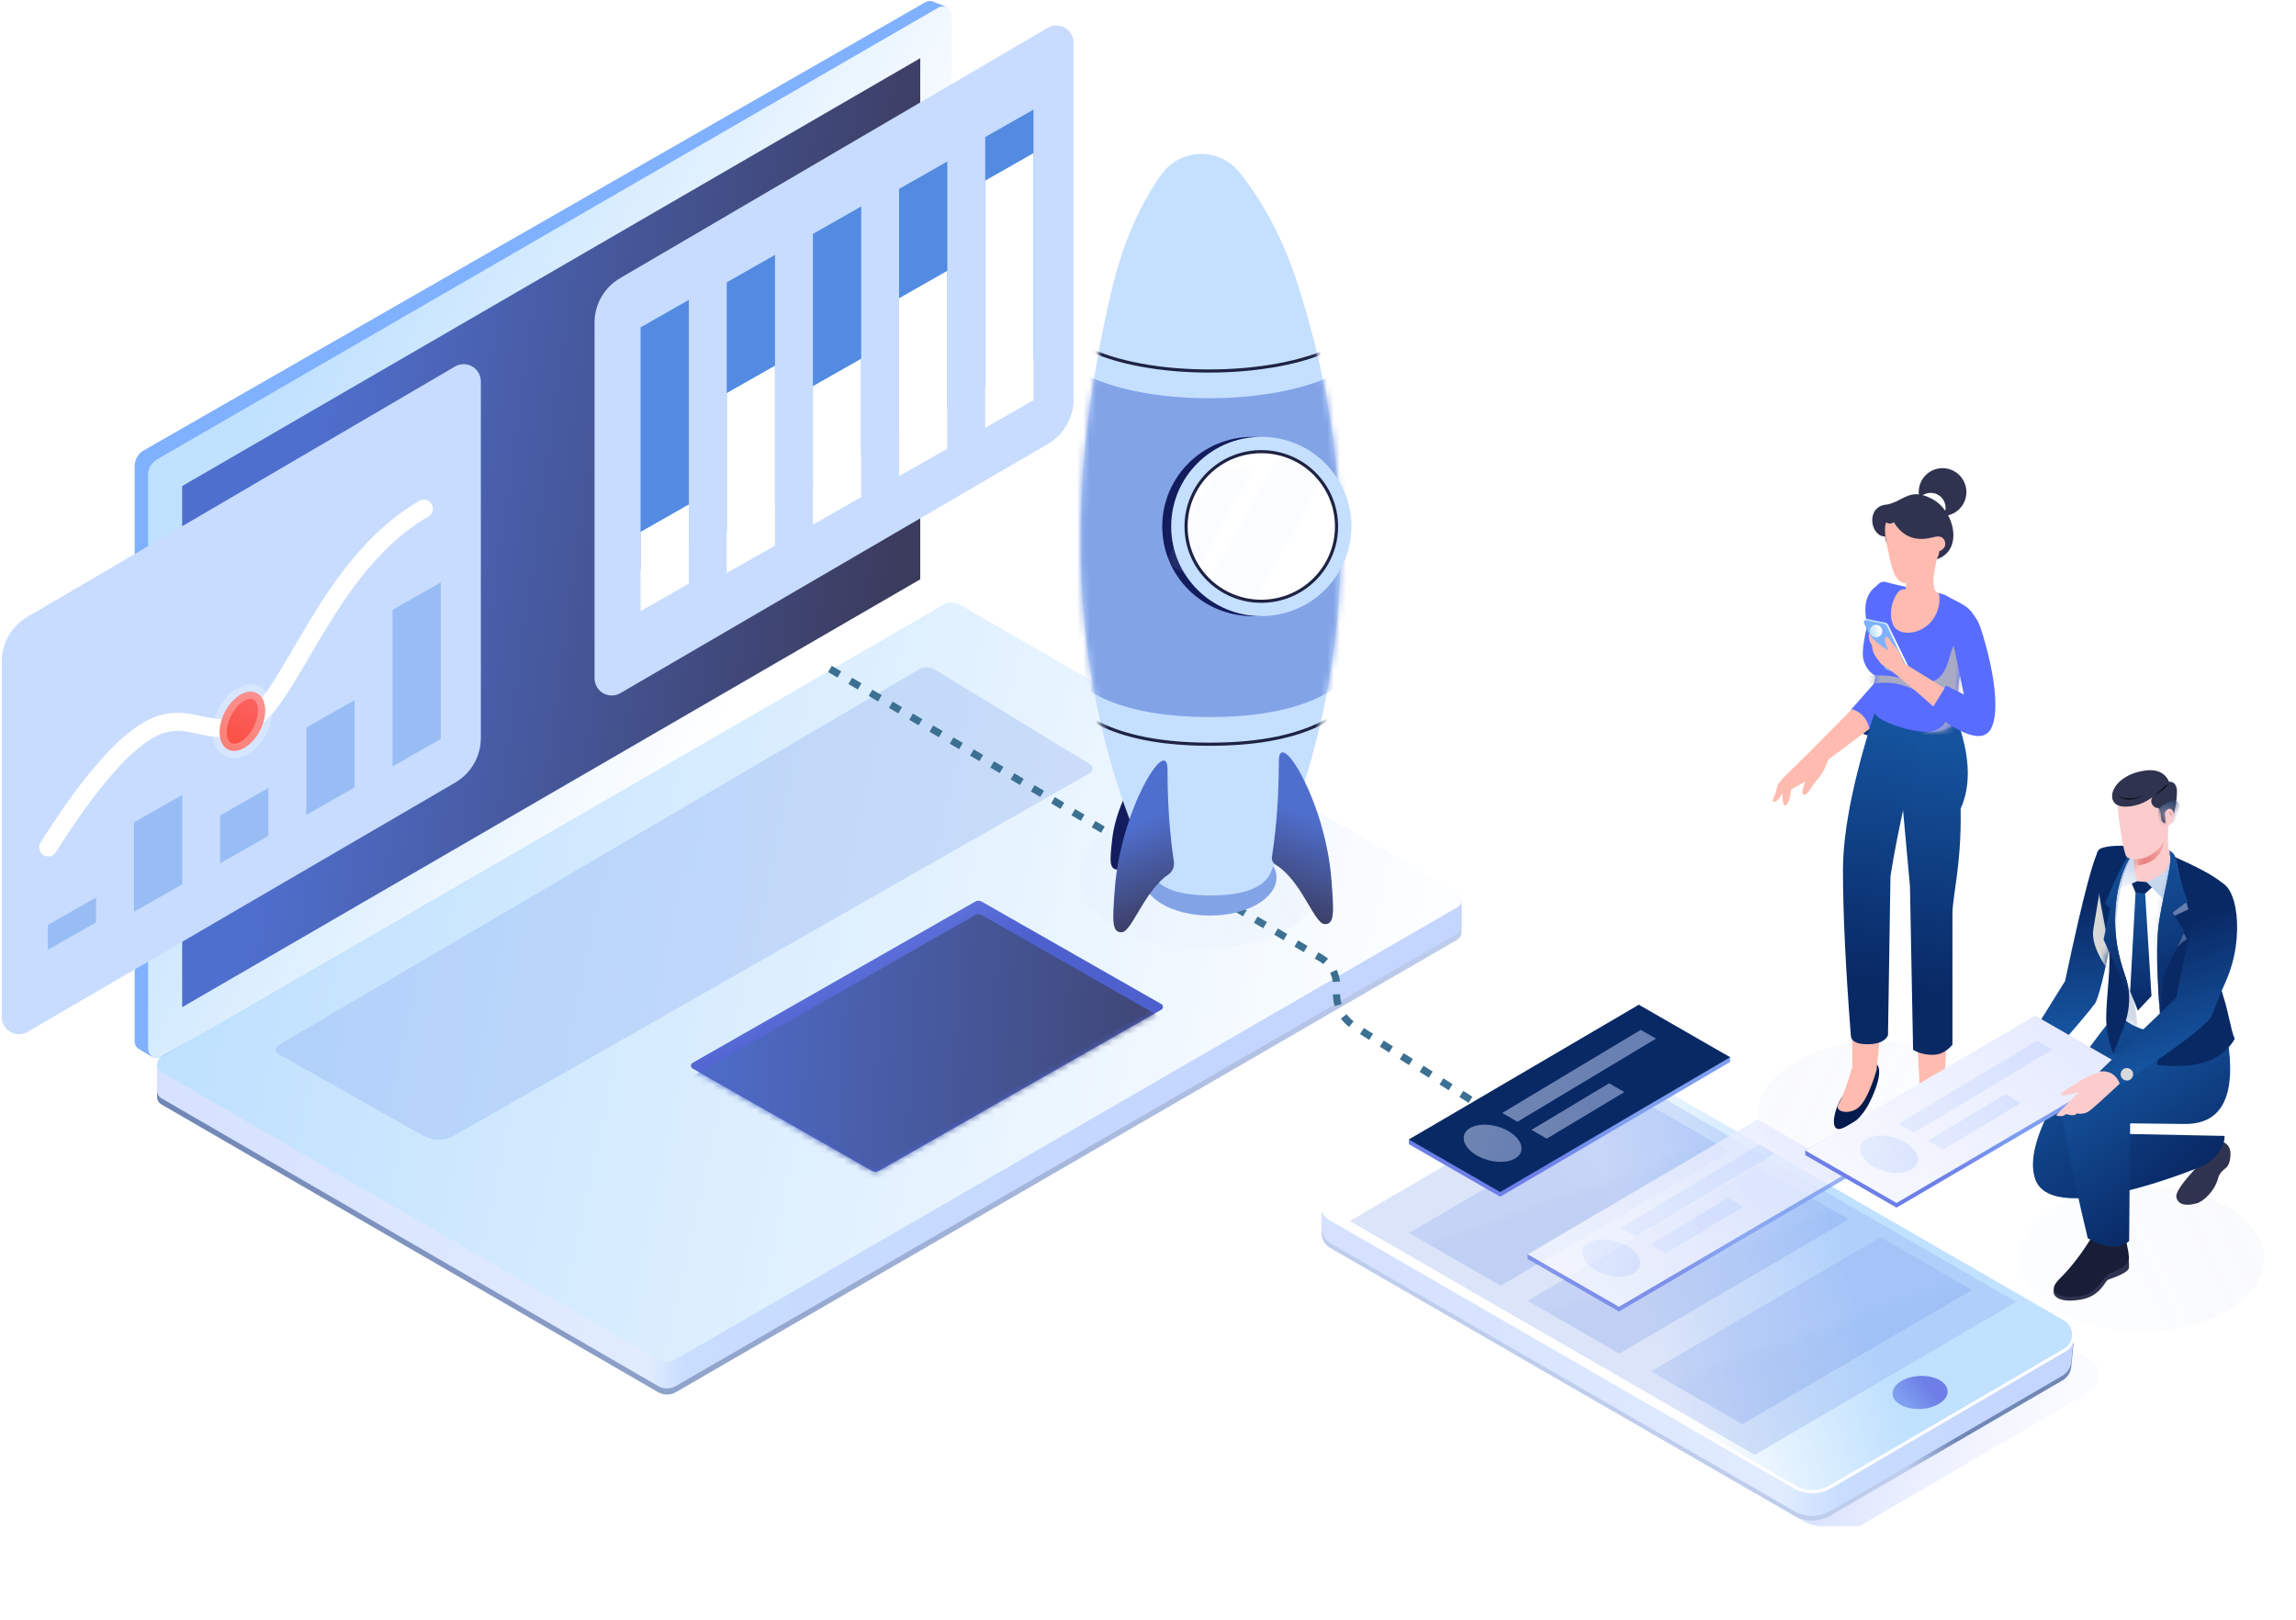 <svg xmlns="http://www.w3.org/2000/svg" xmlns:xlink="http://www.w3.org/1999/xlink" width="367" height="259" viewBox="0 0 367 259">
    <defs>
        <linearGradient id="prefix__a" x1="97.805%" x2="0%" y1="48.644%" y2="50%">
            <stop offset="0%" stop-color="#7187B5"/>
            <stop offset="100%" stop-color="#BFCDED"/>
        </linearGradient>
        <linearGradient id="prefix__b" x1="16.536%" x2="100%" y1="50.954%" y2="48.613%">
            <stop offset="0%" stop-color="#C4D5FF"/>
            <stop offset="49.986%" stop-color="#C9DDFF"/>
            <stop offset="53.19%" stop-color="#E1ECFF"/>
            <stop offset="100%" stop-color="#D5E1FF"/>
        </linearGradient>
        <linearGradient id="prefix__c" x1="93.38%" x2="0%" y1="40.987%" y2="52.752%">
            <stop offset="0%" stop-color="#C0E1FF"/>
            <stop offset="100%" stop-color="#FFF"/>
        </linearGradient>
        <linearGradient id="prefix__d" x1="4.277%" x2="116.96%" y1="53.116%" y2="51.091%">
            <stop offset="0%" stop-color="#6D94E7"/>
            <stop offset="100%" stop-color="#7E9EEF"/>
        </linearGradient>
        <linearGradient id="prefix__f" x1="116.96%" x2="94.973%" y1="41.024%" y2="67.812%">
            <stop offset="0%" stop-color="#6D7FE7"/>
            <stop offset="100%" stop-color="#4E60CD"/>
        </linearGradient>
        <linearGradient id="prefix__g" x1="103.442%" x2="-24.957%" y1="48.308%" y2="52.97%">
            <stop offset="0%" stop-color="#4F6FCE"/>
            <stop offset="100%" stop-color="#3B3B5D"/>
        </linearGradient>
        <linearGradient id="prefix__i" x1="74.717%" x2="21.511%" y1="23.035%" y2="58.233%">
            <stop offset="0%" stop-color="#C0E1FF"/>
            <stop offset="100%" stop-color="#FFF"/>
        </linearGradient>
        <linearGradient id="prefix__j" x1="83.165%" x2="3.483%" y1="44.803%" y2="59.126%">
            <stop offset="0%" stop-color="#4F6FCE"/>
            <stop offset="100%" stop-color="#3B3B5D"/>
        </linearGradient>
        <linearGradient id="prefix__k" x1="50%" x2="50%" y1="0%" y2="100%">
            <stop offset="0%" stop-color="#FB6464"/>
            <stop offset="100%" stop-color="#FA4E40"/>
        </linearGradient>
        <linearGradient id="prefix__l" x1="103.36%" x2="40.441%" y1="39.847%" y2="57.476%">
            <stop offset="0%" stop-color="#364D83" stop-opacity=".602"/>
            <stop offset="100%" stop-color="#B2C4FF"/>
        </linearGradient>
        <linearGradient id="prefix__n" x1="48.5%" x2="51.386%" y1="8.304%" y2="81.985%">
            <stop offset="0%" stop-color="#15539E"/>
            <stop offset="100%" stop-color="#092965"/>
        </linearGradient>
        <linearGradient id="prefix__q" x1="48.506%" x2="51.38%" y1="8.304%" y2="81.985%">
            <stop offset="0%" stop-color="#15539E"/>
            <stop offset="100%" stop-color="#092965"/>
        </linearGradient>
        <linearGradient id="prefix__v" x1="65.188%" x2="32.494%" y1="23.035%" y2="58.233%">
            <stop offset="0%" stop-color="#C0E1FF"/>
            <stop offset="100%" stop-color="#FFF"/>
        </linearGradient>
        <linearGradient id="prefix__w" x1="84.43%" x2="10.316%" y1="23.035%" y2="58.233%">
            <stop offset="0%" stop-color="#C0E1FF"/>
            <stop offset="100%" stop-color="#FFF"/>
        </linearGradient>
        <linearGradient id="prefix__C" x1="56.968%" x2="50%" y1="44.803%" y2="100%">
            <stop offset="0%" stop-color="#4F6FCE"/>
            <stop offset="100%" stop-color="#3B3B5D"/>
        </linearGradient>
        <linearGradient id="prefix__D" x1="53.331%" x2="56.886%" y1="28.267%" y2="-17.193%">
            <stop offset="0%" stop-color="#DAE2FF"/>
            <stop offset="100%" stop-color="#FFF" stop-opacity="0"/>
        </linearGradient>
        <linearGradient id="prefix__E" x1="57.942%" x2="41.693%" y1="45.996%" y2="50%">
            <stop offset="0%" stop-color="#7187B5"/>
            <stop offset="100%" stop-color="#BFCDED"/>
        </linearGradient>
        <linearGradient id="prefix__F" x1="57.131%" x2="38.881%" y1="0%" y2="94.886%">
            <stop offset="0%" stop-color="#C4D5FF"/>
            <stop offset="27.757%" stop-color="#C9DDFF"/>
            <stop offset="36.485%" stop-color="#E1ECFF"/>
            <stop offset="100%" stop-color="#D5E1FF"/>
        </linearGradient>
        <linearGradient id="prefix__G" x1="56.549%" x2="42.452%" y1="23.035%" y2="58.233%">
            <stop offset="0%" stop-color="#C0E1FF"/>
            <stop offset="100%" stop-color="#FFF"/>
        </linearGradient>
        <linearGradient id="prefix__H" x1="39.289%" x2="95.444%" y1="80.156%" y2="53.255%">
            <stop offset="0%" stop-color="#6D7FE7"/>
            <stop offset="100%" stop-color="#7E9EEF"/>
        </linearGradient>
        <linearGradient id="prefix__I" x1="41.692%" x2="62.167%" y1="59.297%" y2="53.255%">
            <stop offset="0%" stop-color="#6D94E7"/>
            <stop offset="100%" stop-color="#7E9EEF"/>
        </linearGradient>
        <linearGradient id="prefix__J" x1="46.12%" x2="55.682%" y1="59.297%" y2="53.255%">
            <stop offset="0%" stop-color="#6D94E7"/>
            <stop offset="100%" stop-color="#7E9EEF"/>
        </linearGradient>
        <linearGradient id="prefix__K" x1="48.618%" x2="55.865%" y1="80.156%" y2="53.255%">
            <stop offset="0%" stop-color="#6D7FE7"/>
            <stop offset="100%" stop-color="#7E9EEF"/>
        </linearGradient>
        <linearGradient id="prefix__L" x1="50.556%" x2="49.562%" y1="-2.315%" y2="101.669%">
            <stop offset="0%" stop-color="#C4D5FF"/>
            <stop offset="100%" stop-color="#D5E1FF"/>
        </linearGradient>
        <linearGradient id="prefix__M" x1="51.425%" x2="48.877%" y1="-2.315%" y2="101.669%">
            <stop offset="0%" stop-color="#C4D5FF"/>
            <stop offset="100%" stop-color="#D5E1FF"/>
        </linearGradient>
        <linearGradient id="prefix__N" x1="81.011%" x2="25.571%" y1="-2.315%" y2="101.669%">
            <stop offset="0%" stop-color="#C4D5FF"/>
            <stop offset="100%" stop-color="#D5E1FF"/>
        </linearGradient>
        <linearGradient id="prefix__O" x1="54.747%" x2="45.767%" y1="0%" y2="134.992%">
            <stop offset="0%" stop-color="#E4E9FF"/>
            <stop offset="100%" stop-color="#FFF"/>
        </linearGradient>
        <linearGradient id="prefix__Q" x1="19.231%" x2="78.433%" y1="8.304%" y2="81.985%">
            <stop offset="0%" stop-color="#15539E"/>
            <stop offset="100%" stop-color="#092965"/>
        </linearGradient>
        <linearGradient id="prefix__R" x1="28.496%" x2="69.872%" y1="8.304%" y2="81.985%">
            <stop offset="0%" stop-color="#15539E"/>
            <stop offset="100%" stop-color="#092965"/>
        </linearGradient>
        <linearGradient id="prefix__T" x1="40.337%" x2="48.307%" y1="85.295%" y2="21.379%">
            <stop offset="0%" stop-color="#15539E"/>
            <stop offset="100%" stop-color="#092965"/>
        </linearGradient>
        <linearGradient id="prefix__W" x1="36.833%" x2="68.337%" y1="105.911%" y2="33.418%">
            <stop offset="0%" stop-color="#BED4EB"/>
            <stop offset="100%" stop-color="#0041AE"/>
        </linearGradient>
        <linearGradient id="prefix__Y" x1="48.012%" x2="52.769%" y1="105.911%" y2="33.418%">
            <stop offset="0%" stop-color="#1B4A7A"/>
            <stop offset="100%" stop-color="#0041AE"/>
        </linearGradient>
        <linearGradient id="prefix__Z" x1="41.505%" x2="47.939%" y1="30.981%" y2="47.84%">
            <stop offset="0%" stop-color="#F3A6A6"/>
            <stop offset="100%" stop-color="#FCCBCB"/>
        </linearGradient>
        <linearGradient id="prefix__aa" x1="50%" x2="50%" y1="0%" y2="100%">
            <stop offset="0%" stop-color="#15539E"/>
            <stop offset="100%" stop-color="#092965"/>
        </linearGradient>
        <linearGradient id="prefix__ab" x1="41.257%" x2="62.176%" y1="105.911%" y2="33.418%">
            <stop offset="0%" stop-color="#BED4EB"/>
            <stop offset="100%" stop-color="#CEDBF0"/>
        </linearGradient>
        <linearGradient id="prefix__ad" x1="51.509%" x2="51.509%" y1="0%" y2="91.221%">
            <stop offset="0%" stop-color="#ABBEE7"/>
            <stop offset="100%" stop-color="#A5B6DC" stop-opacity="0"/>
        </linearGradient>
        <linearGradient id="prefix__af" x1="50%" x2="50%" y1="0%" y2="100%">
            <stop offset="0%" stop-color="#15539E"/>
            <stop offset="100%" stop-color="#092965"/>
        </linearGradient>
        <linearGradient id="prefix__ag" x1="50%" x2="50%" y1="0%" y2="100%">
            <stop offset="0%" stop-color="#15539E"/>
            <stop offset="100%" stop-color="#092965"/>
        </linearGradient>
        <linearGradient id="prefix__ai" x1="104.216%" x2="8.122%" y1="-.058%" y2="101.049%">
            <stop offset="0%" stop-color="#FCCBCB"/>
            <stop offset="100%" stop-color="#E77575"/>
        </linearGradient>
        <linearGradient id="prefix__am" x1="46.533%" x2="28.942%" y1="-22.237%" y2="80.943%">
            <stop offset="0%" stop-color="#0C3564"/>
            <stop offset="100%" stop-color="#BFA5B1"/>
        </linearGradient>
        <linearGradient id="prefix__ao" x1="43.637%" x2="79.934%" y1="12.238%" y2="0%">
            <stop offset="0%" stop-color="#FCCBCB"/>
            <stop offset="100%" stop-color="#E77575"/>
        </linearGradient>
        <linearGradient id="prefix__ap" x1="35.944%" x2="47.537%" y1="85.295%" y2="21.379%">
            <stop offset="0%" stop-color="#15539E"/>
            <stop offset="100%" stop-color="#092965"/>
        </linearGradient>
        <path id="prefix__e" d="M30.53.291l45.193 25.786c.247.141.333.456.192.702-.046.08-.112.147-.192.192L46.995 43.357c-.316.18-.703.18-1.02 0L.784 17.571c-.246-.14-.332-.455-.192-.702.046-.08.112-.146.192-.192L29.511.291c.316-.18.704-.18 1.02 0z"/>
        <path id="prefix__o" d="M-3.915 11.688l9.677.806c1.02.862 2.094 1.467 3.22 1.815 1.69.52 2.227 1.157 2.937.927.473-.153.065-.728-1.225-1.724l2.601-.109c.792 1.015 1.443 1.573 1.95 1.676.763.155-.12-1.378-.466-1.96.819.58 1.743.795 1.96.39.134-.25-.35-.428-.973-.892-.394-.293-.875-.922-1.193-1.051-.546-.222-1.182-.415-1.907-.578l-4.524-.996L-2.9 7.4c-1.262.71-1.894 1.258-1.894 1.646 0 .655.293 1.536.88 2.642z"/>
        <path id="prefix__r" d="M4.751 2.3c.868-.553 3.576-.91 6.14-1.382C12.374.646 13.854.213 14.787 0c1.691 0 2.02 2.58 2.45 5.283.43 2.704 1.387 5.802.81 7.454-.386 1.1-1.005 1.877-1.86 2.33.73 3.155.73 5.218 0 6.19-1.092 1.457-8.436 3.907-11.436 2.24-3-1.666-.936-4.913-2.235-9.191-1.3-4.279-2.54-6.364-2.159-8.376.381-2.012 3.024-2.758 4.394-3.63z"/>
        <path id="prefix__t" d="M6.18 5.935c0 .881.072 1.428.215 1.643.59-.214 1.16.15 1.711 1.093.826 1.414 1.079 2.96.625 4.384-.454 1.424-2.812 1.996-4.946.822C.875 12.259.847 8.836 1.144 8.533c.296-.304 1.502-.254-.298-6.029-1.2-3.85.578-2.706 5.335 3.431z"/>
        <path id="prefix__y" d="M11.27 114.452C-1.198 87.535-3.266 56.579 5.065 21.584c1.706-7.165 4.333-13.26 7.88-18.285 2.489-3.525 7.363-4.364 10.888-1.876.588.415 1.115.909 1.568 1.468 4.063 5.023 7.265 11.254 9.607 18.693 10.075 32.009 8.61 62.965-4.397 92.868-.9 2.712-4.16 4.068-9.779 4.068-5.618 0-8.806-1.356-9.564-4.068z"/>
        <path id="prefix__S" d="M19.964.277c-.833 0-4.139 6.499-9.916 19.497L.264 29.938c.638-.228 1.261-.117 1.87.334.609.451 1.284.982 2.026 1.594 5.61-4.2 8.885-6.73 9.822-7.589 1.405-1.289 7.67-16.069 7.67-18.603 0-2.534-.438-5.397-1.688-5.397z"/>
        <path id="prefix__V" d="M12.367 2.497c2.65 1.852 7.258 5.563 8.063 6.858.804 1.294-1.323 6.785-2.88 9.255-1.556 2.47-1.243 9.707-.643 11.714.163.547-7.848 2.42-13.005-.42-4.436-2.442-4.021-4.733-3.375-6.86.431-1.417.647-3.2.647-5.347-.016-5.788.143-9.328.48-10.621.503-1.94-.077-6.425.886-6.937.964-.511 7.177.507 9.827 2.358z"/>
        <path id="prefix__ac" d="M9.186.132c.415.96-3.173 7.54-4.35 11.433-1.176 3.893-2.122 10.737-2.728 14.658-.211 1.366-.847 3.469-1.908 6.308 5.974 2.021 10.316 1.53 13.027-1.475-.333-1.664-.07-4.171-.372-6.981-.302-2.81-.054-8.258 2.471-12.86.793-2.993 1.243-4.559 1.351-4.698C15.5 4.938 13.002 2.81 9.187.132z"/>
        <path id="prefix__ah" d="M6.652.12c-.156.973-.367 1.982-.632 3.028s-.356 1.929-.272 2.65c-.365 1.155-1.283 1.908-2.754 2.257-1.471.348-2.4-.005-2.788-1.062l.767-4.054L6.653.12z"/>
        <path id="prefix__ak" d="M.824 2.822C.609 3.523.44 4.817.319 6.704c-.182 2.83-.206 4.814 0 5.275.207.46 1.858 1.143 3.518.624 1.66-.52 2.545-1.273 2.89-1.9.346-.625.765-1.587 1.373-2.866.608-1.278 2.11-3.22 1.74-4.827C9.47 1.402 7.908-.131 5.246.093 3.472.242 1.998 1.152.824 2.822z"/>
        <path id="prefix__al" d="M6.366 4.447c-1.257.59-2.546.822-3.868.694C.516 4.949-.242 4.036.138 2.76.515 1.484 2.41-.072 5.671.021c2.174.063 3.442.92 3.801 2.571.619.113.94.511.968 1.194.04 1.024-1.21 4.201-1.86 4.839-.433.425-.731.206-.895-.655-.065.841-.18 1.153-.345.937-.248-.326-.423-.305-.268-1.17.154-.865.061-1.416-.346-1.457-.407-.04-.823-.788-.686-1.254.09-.31.199-.504.325-.58z"/>
        <filter id="prefix__m" width="100%" height="100%" x="0%" y="0%" filterUnits="objectBoundingBox">
            <feGaussianBlur in="SourceGraphic"/>
        </filter>
        <filter id="prefix__x" width="100%" height="100%" x="0%" y="0%" filterUnits="objectBoundingBox">
            <feGaussianBlur in="SourceGraphic"/>
        </filter>
        <filter id="prefix__P" width="100%" height="100%" x="0%" y="0%" filterUnits="objectBoundingBox">
            <feGaussianBlur in="SourceGraphic"/>
        </filter>
        <ellipse id="prefix__A" cx="12.025" cy="11.957" rx="12.025" ry="11.957"/>
    </defs>
    <g fill="none" fill-rule="evenodd">
        <g>
            <g>
                <path fill="url(#prefix__a)" d="M84.328 6.028l125.64 69.217v4.185c0 .51-.271.981-.712 1.237L129.89 126.65c-.887.513-1.98.514-2.866 0L2.17 54.348c-.441-.255-.713-.726-.713-1.236v-4.185L81.6 6.01c.853-.457 1.88-.45 2.728.017z" transform="matrix(-1 0 0 1 235.069 0) translate(0 95.883)"/>
                <path fill="url(#prefix__b)" d="M84.328 5.043l125.64 69.217v4.185c0 .51-.271.981-.712 1.237l-79.366 45.983c-.887.513-1.98.513-2.866 0L2.17 53.363c-.441-.255-.713-.727-.713-1.236v-4.185L81.6 5.026c.853-.457 1.88-.45 2.728.017z" transform="matrix(-1 0 0 1 235.069 0) translate(0 95.883)"/>
                <path fill="url(#prefix__c)" d="M84.399.827l124.859 72.196c.683.395.917 1.269.522 1.952-.125.217-.305.397-.522.522l-79.37 45.878c-.886.511-1.977.511-2.862 0L2.167 49.178c-.683-.395-.917-1.27-.522-1.953.126-.216.306-.396.522-.522L81.537.827c.886-.512 1.977-.512 2.862 0z" transform="matrix(-1 0 0 1 235.069 0) translate(0 95.883)"/>
                <path fill="url(#prefix__d)" d="M85.667 11.14l-24.83 15.138c-.387.236-.51.74-.274 1.127.073.119.174.217.294.286l101.668 57.974c1.503.857 3.346.862 4.854.012l23.194-13.063c.395-.223.535-.723.312-1.118-.07-.126-.174-.231-.3-.305L88.194 11.12c-.781-.459-1.752-.45-2.526.02z" opacity=".246" transform="matrix(-1 0 0 1 235.069 0) translate(0 95.883)"/>
                <g transform="matrix(-1 0 0 1 235.069 0) translate(0 95.883) translate(48.648 47.942)">
                    <mask id="prefix__h" fill="#fff">
                        <use xlink:href="#prefix__e"/>
                    </mask>
                    <use fill="url(#prefix__f)" xlink:href="#prefix__e"/>
                    <path fill="url(#prefix__g)" d="M30.53 2.438l45.193 25.786c.247.14.333.455.192.702-.046.08-.112.146-.192.192L46.995 45.504c-.316.18-.703.18-1.02 0L.784 19.718c-.246-.141-.332-.456-.192-.702.046-.08.112-.147.192-.192L29.511 2.438c.316-.18.704-.18 1.02 0z" mask="url(#prefix__h)"/>
                </g>
            </g>
            <g>
                <path fill="#80B1FF" d="M4.175.344l124.963 71.661c.889.51 1.437 1.456 1.437 2.48v91.987c0 .502-.263.967-.694 1.226l-1.777 1.067c-.68.408-1.529.408-2.208 0L3.495 95.263c-.84-.505-1.364-1.405-1.386-2.385L.034 2.918C.014 2.024.55 1.211 1.381.878L2.933.257c.406-.162.863-.13 1.242.087z" transform="matrix(-1 0 0 1 235.069 0) translate(82.968)"/>
                <path fill="url(#prefix__i)" d="M2.145 1.24l124.857 72.195c.884.51 1.428 1.454 1.428 2.474v91.757c0 .79-.64 1.43-1.43 1.43-.25 0-.497-.067-.715-.193L1.428 96.71C.544 96.198 0 95.255 0 94.234V2.477c0-.789.64-1.429 1.43-1.429.25 0 .497.066.715.192z" transform="matrix(-1 0 0 1 235.069 0) translate(82.968)"/>
                <path fill="url(#prefix__j)" d="M5.005 9.302L122.982 77.697 122.982 160.998 5.005 92.603z" transform="matrix(-1 0 0 1 235.069 0) translate(82.968)"/>
            </g>
        </g>
        <g>
            <path fill="#C7DCFF" d="M.2 4.796V61.8c0 2.935 1.56 5.649 4.095 7.127l68.347 39.843c1.312.765 2.996.321 3.76-.99.246-.421.375-.9.375-1.386V49.56c0-2.93-1.554-5.64-4.082-7.12L4.34 2.423c-1.31-.767-2.995-.327-3.763.984-.246.421-.376.9-.376 1.39z" transform="matrix(-1 0 0 1 171.807 2.027)"/>
            <path fill="#528BE1" d="M6.611 15.488L14.324 19.876 14.324 59.702 6.611 55.314zM20.384 23.785L28.096 28.174 28.096 67.446 20.384 63.057zM34.156 30.976L41.869 35.364 41.869 75.19 34.156 70.801zM47.929 38.719L55.642 43.108 55.642 82.934 47.929 78.545zM61.702 45.91L69.415 50.299 69.415 89.018 61.702 84.63z" transform="matrix(-1 0 0 1 171.807 2.027)"/>
            <path fill="#FFF" d="M6.611 22.454L14.324 26.843 14.324 66.34 6.611 61.951zM20.384 41.26L28.096 45.649 28.096 74.084 20.384 69.695zM34.156 55.314L41.869 59.702 41.869 81.828 34.156 77.439zM47.929 56.42L55.642 60.809 55.642 89.572 47.929 85.183zM61.702 78.606L69.415 82.994 69.415 95.656 61.702 91.267z" transform="matrix(-1 0 0 1 171.807 2.027)"/>
        </g>
        <g transform="matrix(-1 0 0 1 77.06 56.17)">
            <path fill="#C7DCFF" d="M.2 4.796V61.8c0 2.935 1.56 5.649 4.095 7.127l68.347 39.843c1.312.765 2.996.321 3.76-.99.246-.421.375-.9.375-1.386V49.56c0-2.93-1.554-5.64-4.082-7.12L4.34 2.423c-1.31-.767-2.995-.327-3.763.984-.246.421-.376.9-.376 1.39z"/>
            <path fill="#98BDF4" d="M6.611 36.93L14.324 41.319 14.324 66.34 6.611 61.951zM20.384 55.737L28.096 60.126 28.096 74.084 20.384 69.695zM34.156 69.79L41.869 74.179 41.869 81.828 34.156 77.439zM47.929 70.896L55.642 75.285 55.642 89.572 47.929 85.183zM61.702 87.292L69.415 91.68 69.415 95.656 61.702 91.267z"/>
            <path stroke="#FFF" stroke-linecap="round" stroke-width="2.893" d="M69.363 79.283c-6.331-10.002-11.679-16.255-16.043-18.76-6.546-3.76-9.941 2.182-16.463-1.616-6.521-3.797-12.2-24.898-27.545-33.766"/>
            <ellipse cx="38.313" cy="59.124" fill="url(#prefix__k)" stroke="#FFF" stroke-opacity=".286" stroke-width="2.315" rx="3.18" ry="5.064" transform="scale(-1 1) rotate(27 0 -100.463)"/>
        </g>
        <g transform="matrix(-1 0 0 1 322.918 74.12)">
            <ellipse cx="22.324" cy="103.875" fill="url(#prefix__l)" filter="url(#prefix__m)" opacity=".211" rx="19.498" ry="11.581"/>
            <g>
                <path fill="#051B4D" d="M4.947 9.842c-.032 1.157.531 2.158 1.692 3 1.74 1.265 3.191.876 4.762 1.67 1.572.793 6.143.22 6.501-1.448.359-1.669-5.26-2.081-5.629-2.28-.246-.132-2.688-.447-7.326-.942z" transform="rotate(41 -108.23 63.676)"/>
                <path fill="#FFBBB0" d="M4.291 2.995l3.98 5.137c.64.824 1.49 1.458 2.463 1.834 1.584.612 2.817 1.003 3.699 1.173 1.718.33 1.41 1.774-.942 2.333-1.327.316-3.198.056-5.613-.78-.862-.3-1.64-.8-2.27-1.46l-.358-.375L.784 6.175l3.507-3.18z" transform="rotate(41 -108.23 63.676)"/>
            </g>
            <path fill="url(#prefix__n)" d="M9.718 42.037c-1.72 5.22-1.784 9.592-.19 13.119-.19 8.631 1.306 14.064 1.306 16.76v20.975c.92 1.067 1.976 1.6 3.165 1.6 1.19 0 2.232-.267 3.125-.804l.5-26.136 2.492-27.432-10.398 1.918z"/>
            <g>
                <path fill="#0D3677" d="M16.976 18.536c.577-1.176 1.592-1.436 3.046-.781 2.18.982 2.05 1.492 1.856 2.043-.193.55-2.17.431-3.097 0-.62-.288-1.22-.709-1.805-1.262z" transform="rotate(112 14.956 32.084)"/>
                <g transform="rotate(112 14.956 32.084) translate(16.108)">
                    <mask id="prefix__p" fill="#fff">
                        <use xlink:href="#prefix__o"/>
                    </mask>
                    <use fill="#FFBBB0" transform="rotate(-80 5.984 11.342)" xlink:href="#prefix__o"/>
                    <path fill="#A9AAC4" d="M9.424 4.458c-.116 0-1.233.439-1.446 1.535-.212 1.095-.773 2.002-.387 1.851.258-.1.822-.448 1.69-1.042.173-1.563.22-2.344.143-2.344zM6.723 4.81c.748-.873 1.594-1.479 2.538-1.82 1.415-.512 1.898-.512 2.17-.653.272-.141-1.337-.184-3.206.299-1.247.321-1.747 1.046-1.502 2.173z" mask="url(#prefix__p)" opacity=".2" style="mix-blend-mode:multiply"/>
                </g>
                <path fill="#586DFF" d="M.218 30.217c.11-2.377 1.695-3.864 4.752-4.462 3.058-.597 6.097-1.102 9.116-1.513l2.99-5.953c1.142 1.433 2.779 1.863 4.91 1.29-1.95 4.612-3.206 7.227-3.767 7.846-.421.464-5.239 2.841-11.792 3.658-1.45.18-3.52-.108-6.21-.866z" transform="rotate(112 14.956 32.084)"/>
            </g>
            <g>
                <path fill="#051B4D" d="M2.018 8.2c-.48.869-.04 2.376 1.32 4.524 2.038 3.22 3.933 4.35 6.048 4.63 2.115.282.585-3.336-.974-4.946-1.04-1.073-1.964-2.805-2.774-5.196l-3.62.989z" transform="rotate(10 -489.256 171.485)"/>
                <path fill="#FFBBB0" d="M4.584 0L5.96 7.94c1.394 2.815 2.452 4.625 3.173 5.432 1.083 1.21-1.564 2.146-3.173 1.04-1.072-.738-2.31-2.49-3.714-5.257L0 1.155 4.584 0z" transform="rotate(10 -489.256 171.485)"/>
            </g>
            <path fill="url(#prefix__q)" d="M16.79 39.382c-.722 5.29-.286 9.7 1.307 13.226 1.194 5.215 2.075 9.661 2.642 13.339l.395 25.435c.47.945 1.565 1.418 3.288 1.418 1.723 0 2.608-.473 2.655-1.418.837-10.85 1.256-19.647 1.256-26.39 0-6.741-1.921-15.856-5.764-27.343l-5.78 1.733z"/>
            <g transform="translate(6.932 18.862)">
                <mask id="prefix__s" fill="#fff">
                    <use xlink:href="#prefix__r"/>
                </mask>
                <use fill="#586DFF" xlink:href="#prefix__r"/>
                <path fill="#A9AAC4" d="M-.595 5.768C2.036 7.337 3.702 9.47 4.4 12.17c1.05 4.05 3.037 4.193 5.334 3.756 2.298-.438 4.172-1.202 7.305-.88 3.134.32 1.174 1.433-1.102 1.186-2.275-.247-3.499.031-5.695.904-2.195.873-4.126.857-5.376-.457.377 2.402-1.916 6.554 2.886 7.35 4.801.798-4.277 5.288-7.237-2.032-1.973-4.88-2.343-10.29-1.111-16.23z" style="mix-blend-mode:multiply" mask="url(#prefix__s)"/>
            </g>
            <g>
                <g transform="translate(5.657) translate(6.351 12.418)">
                    <mask id="prefix__u" fill="#fff">
                        <use xlink:href="#prefix__t"/>
                    </mask>
                    <use fill="#FFBBB0" transform="rotate(4 4.719 7.393)" xlink:href="#prefix__t"/>
                    <path fill="#A9AAC4" d="M2.022 3.02s.835 4.462 4.523 4.278c3.69-.183.85-2.283.426-2.634-.426-.352-4.95-1.644-4.95-1.644z" mask="url(#prefix__u)" opacity=".2" style="mix-blend-mode:multiply"/>
                </g>
                <g transform="translate(5.657) rotate(12 1.887 18.194)">
                    <ellipse cx="3.809" cy="3.821" fill="#30334F" rx="3.809" ry="3.821"/>
                    <ellipse cx="6.189" cy="5.89" fill="#FFF" rx="2.38" ry="2.388"/>
                    <path fill="#30334F" d="M14.275 8.855c2.32-.435 2.134-5.451-1.404-4.926-2.774 0-4.117-2.008-7.277.687-3.16 2.696-3.16 9.548 1.92 9.548s7.104-3.184 6.761-5.309z"/>
                    <path fill="#FFBBB0" d="M13.624 6.686c.431.586.647 1.788.647 3.606 0 2.727.288 6.513-1.969 6.578-2.256.066-3.599-.501-4.8-1.995-.8-.996-1.197-1.627-1.193-1.894-.705-.15-1.105-.473-1.202-.97-.145-.744.254-1.442 1.325-1.442 1.07 0 4.571.442 5.995-3.651.24.097.457.125.65.084.193-.04.375-.146.547-.316z"/>
                </g>
            </g>
            <g transform="rotate(19 -53.042 35.778)">
                <path fill="url(#prefix__v)" d="M14.63 1.617l2.773-1.16c.132-.056.283-.017.372.094l.177.222-2.292 7.995-3.626 1.665 2.227-8.392c.05-.191.187-.348.37-.424z" transform="rotate(-8 14.993 5.432)"/>
                <path fill="#80B1FF" d="M14.387 1.802L16.902.32c.151-.089.346-.039.435.113.035.058.05.127.043.194l-.82 7.886c-.02.198-.132.374-.3.477l-2.7 1.651c-.15.092-.346.045-.437-.105-.038-.062-.054-.134-.045-.205l1-8.059c.025-.196.139-.37.31-.47z"/>
                <circle cx="15.982" cy="2.48" r="1" fill="url(#prefix__w)" transform="rotate(25 15.982 2.48)"/>
                <path fill="#FFBBB0" d="M8.393 14.911l5.051-6.155c-.003-1.396.155-2.392.476-2.989.481-.894.396-2.05.905-1.853.34.13.427.857.261 2.178 1.262-1.588 1.918-2.688 1.967-3.298.074-.915.645.953.242 1.498.231.887.273 1.513-.1 2.524-.373 1.01.02.547-1.236 2.193-.837 1.098-2.668 4.164-5.492 9.198l-2.074-3.296z"/>
                <path fill="#586DFF" d="M2.752 1.91C.917 3.394 0 5.213 0 7.366c0 3.23.589 12.334 3.4 15.577 1.874 2.162 4.707.315 8.498-5.542L8.186 14.37l-2.19 2.253c-.45-3.395-.856-6.575-1.217-9.54-.361-2.965-1.037-4.69-2.027-5.172z"/>
            </g>
        </g>
        <path stroke="#3C7092" stroke-dasharray="1.736 2.025" stroke-width="1.157" d="M132.666 106.929l78.547 46.253c1.502.884 2.423 2.496 2.423 4.238v1.473c0 2.082 1.066 4.02 2.825 5.133l23.524 14.901h0"/>
        <g transform="translate(172.674 24.61)">
            <ellipse cx="19.498" cy="115.523" fill="url(#prefix__l)" filter="url(#prefix__x)" opacity=".211" rx="19.498" ry="11.581"/>
            <ellipse cx="20.71" cy="115.657" fill="#83A3E7" rx="10.651" ry="6.087"/>
            <path fill="#131C5D" d="M13.509 96.617c0-3.81-7.479 4.374-8.42 13.025-.375 3.459-.528 4.804 1.089 4.768.93-.02 1.885-1.387 3.473-3.142 1.762-1.95 3.464-3.143 5.104-3.581-.831-3.38-1.246-7.07-1.246-11.07z"/>
            <mask id="prefix__z" fill="#fff">
                <use xlink:href="#prefix__y"/>
            </mask>
            <use fill="#C5DFFF" xlink:href="#prefix__y"/>
            <path fill="#83A3E7" d="M-5.217 78.266C-1.863 86.09 6.78 90.004 20.71 90.004s22.591-3.913 25.982-11.738l-1.227-54.619c10.897 20.53-60.94 20.53-48.942 0l-1.74 54.619z" mask="url(#prefix__z)"/>
            <path stroke="#1E2243" stroke-linecap="round" stroke-width=".5" d="M-5.217 82.614C-1.863 90.439 6.78 94.352 20.71 94.352s22.591-3.913 25.982-11.738l-1.227-63.315c10.897 20.53-60.94 20.53-48.942 0l-1.74 63.315z" mask="url(#prefix__z)"/>
            <g transform="translate(13.102 45.22)">
                <ellipse cx="14.406" cy="14.325" fill="#131C5D" rx="14.406" ry="14.325"/>
                <ellipse cx="15.835" cy="14.325" fill="#C5DFFF" rx="14.406" ry="14.325"/>
                <g transform="translate(3.81 2.368)">
                    <mask id="prefix__B" fill="#fff">
                        <use xlink:href="#prefix__A"/>
                    </mask>
                    <use fill="#FFF" xlink:href="#prefix__A"/>
                    <path fill="#C5DFFF" d="M8.745 -0.754L16.592 -0.773 16.527 26.256 8.68 26.275z" mask="url(#prefix__B)" opacity=".299" transform="rotate(29 12.636 12.751)"/>
                    <path fill="#C5DFFF" d="M2.969 -6.418L7.963 -6.43 7.898 20.598 2.904 20.61z" mask="url(#prefix__B)" opacity=".299" transform="rotate(29 5.433 7.09)"/>
                </g>
                <ellipse cx="15.835" cy="14.325" stroke="#1E2243" stroke-linecap="round" stroke-width=".5" rx="12.025" ry="11.957"/>
            </g>
            <path fill="url(#prefix__C)" d="M31.738 97.062c0-5.577 7.478 6.402 8.419 19.066.375 5.061.528 7.03-1.089 6.978-.93-.03-1.885-2.03-3.472-4.6-1.492-2.413-2.939-4.035-4.343-4.866-.451-.267-.694-.783-.612-1.301l.046-.296c.7-4.612 1.05-9.605 1.05-14.98z"/>
            <path fill="url(#prefix__C)" d="M6.523 98.367c0-5.578 7.479 6.402 8.42 19.065.375 5.061.528 7.031-1.089 6.978-.93-.03-1.885-2.03-3.473-4.6-1.125-1.82-2.225-3.19-3.3-4.11-.171-.147-.376-.298-.615-.454-.712-.465-1.087-1.302-.96-2.142.065-.43.117-.789.156-1.078.574-4.24.861-8.793.861-13.66z" transform="matrix(-1 0 0 1 20.467 0)"/>
        </g>
        <g>
            <path fill="url(#prefix__D)" d="M1.013 26.982L4 21.794 41.145.544c1.37-.783 3.118-.308 3.902 1.063.25.436.38.93.378 1.431l-.345 90.493c-.007 1.92-.977 3.708-2.583 4.76L7.013 121.569c-.6.394-1.372.417-1.995.06l-3.33-1.912c-.89-.51-1.437-1.456-1.437-2.48v-87.4c0-1.002.263-1.986.762-2.854z" transform="scale(1 -1) rotate(60 380.753 142.828)"/>
            <path fill="url(#prefix__E)" d="M3.13 26.66L40.425 5.326c.797-.457 1.765-.502 2.602-.122l3.484 1.582c.877.398 1.428 1.285 1.397 2.248l-2.744 84.603c-.06 1.861-1.022 3.576-2.58 4.597L7.014 121.568c-.6.394-1.372.417-1.995.06l-3.33-1.912c-.89-.51-1.437-1.456-1.437-2.48V31.624c0-2.052 1.099-3.946 2.88-4.965z" transform="scale(1 -1) rotate(60 380.753 142.828)"/>
            <path fill="url(#prefix__F)" d="M3.78 27.036L41.074 5.702c.797-.457 1.766-.502 2.602-.122l3.485 1.582c.876.399 1.428 1.285 1.396 2.248l-2.743 84.603c-.06 1.861-1.023 3.576-2.58 4.597L7.662 121.944c-.6.394-1.372.417-1.995.06l-3.33-1.912c-.889-.51-1.437-1.456-1.437-2.48V32c0-2.052 1.099-3.946 2.88-4.965z" transform="scale(1 -1) rotate(60 380.753 142.828)"/>
            <path fill="url(#prefix__G)" stroke="#FFF" stroke-width=".5" d="M7.156 28.933L44.812 7.42c1.372-.783 3.119-.306 3.902 1.065.247.432.377.921.377 1.419v85.656c0 2.052-1.1 3.948-2.883 4.966L8.552 122.039c-1.371.783-3.118.307-3.902-1.065-.247-.432-.377-.92-.377-1.419V33.9c0-2.053 1.1-3.949 2.883-4.967z" transform="scale(1 -1) rotate(60 380.753 142.828)"/>
            <path fill="url(#prefix__H)" d="M27.412 27.608c1.803-.982 3.25-3.363 3.232-5.318-.018-1.956-1.494-2.744-3.297-1.762-1.803.982-3.25 3.364-3.232 5.319.018 1.955 1.494 2.744 3.297 1.761z" transform="scale(1 -1) rotate(60 380.753 142.828) rotate(-180 27.38 24.068)"/>
            <path fill="url(#prefix__I)" d="M5.526 41.97L47.602 18.004 47.602 92.746 5.526 116.712z" opacity=".246" transform="scale(1 -1) rotate(60 380.753 142.828)"/>
            <path fill="url(#prefix__J)" d="M19.761 83.766L19.988 41.26 34.603 49.703 34.377 92.209z" opacity=".246" transform="scale(1 -1) rotate(60 380.753 142.828) rotate(60 27.182 66.735)"/>
            <path fill="url(#prefix__J)" d="M19.826 61.07L20.053 18.564 34.668 27.007 34.442 69.513z" opacity=".246" transform="scale(1 -1) rotate(60 380.753 142.828) rotate(60 27.247 44.038)"/>
            <path fill="url(#prefix__J)" d="M19.664 105.616L19.891 63.11 34.507 71.553 34.28 114.059z" opacity=".246" transform="scale(1 -1) rotate(60 380.753 142.828) rotate(60 27.085 88.585)"/>
            <g>
                <g>
                    <path fill="url(#prefix__K)" d="M0.091 43.204L0.374 0.599 1.024 0.223 14.945 9.042 15.311 51.271 14.662 51.647z" transform="scale(1 -1) rotate(60 380.753 142.828) translate(6.257 50.445) rotate(60 3.746 57.915)"/>
                    <path fill="#092965" d="M0.741 42.828L1.024 0.223 15.594 8.666 15.311 51.271z" transform="scale(1 -1) rotate(60 380.753 142.828) translate(6.257 50.445) rotate(60 3.746 57.915)"/>
                    <path fill="url(#prefix__L)" d="M9.087 34.824L9.523 8.998 11.96 10.41 11.524 36.236z" opacity=".5" transform="scale(1 -1) rotate(60 380.753 142.828) translate(6.257 50.445) rotate(60 3.746 57.915)"/>
                    <path fill="url(#prefix__M)" d="M4.654 17.652l2.436 1.41-.244 14.464-2.436-1.412.244-14.462z" opacity=".5" transform="scale(1 -1) rotate(60 380.753 142.828) translate(6.257 50.445) rotate(60 3.746 57.915)"/>
                    <path fill="url(#prefix__N)" d="M8.135 43.843c1.878-1.07 3.384-3.665 3.363-5.797-.02-2.132-1.56-2.993-3.439-1.923-1.879 1.069-3.385 3.664-3.364 5.796.021 2.132 1.56 2.993 3.44 1.924z" opacity=".5" transform="scale(1 -1) rotate(60 380.753 142.828) translate(6.257 50.445) rotate(60 3.746 57.915) scale(-1 1) rotate(15 0 -21.519)"/>
                </g>
                <g opacity=".8">
                    <path fill="url(#prefix__K)" d="M0.039 43.204L0.322 0.599 0.971 0.223 14.892 9.042 15.259 51.271 14.61 51.647z" transform="scale(1 -1) rotate(60 380.753 142.828) translate(6.257 50.445) rotate(60 22.701 39.616)"/>
                    <path fill="url(#prefix__O)" d="M0.689 42.828L0.971 0.223 15.542 8.666 15.259 51.271z" transform="scale(1 -1) rotate(60 380.753 142.828) translate(6.257 50.445) rotate(60 22.701 39.616)"/>
                    <path fill="url(#prefix__L)" d="M9.035 34.824L9.471 8.998 11.908 10.41 11.471 36.236z" opacity=".5" transform="scale(1 -1) rotate(60 380.753 142.828) translate(6.257 50.445) rotate(60 22.701 39.616)"/>
                    <path fill="url(#prefix__M)" d="M4.601 17.652l2.436 1.41-.243 14.464-2.437-1.412.244-14.462z" opacity=".5" transform="scale(1 -1) rotate(60 380.753 142.828) translate(6.257 50.445) rotate(60 22.701 39.616)"/>
                    <path fill="url(#prefix__N)" d="M8.082 43.843c1.879-1.07 3.385-3.665 3.364-5.797-.02-2.132-1.56-2.993-3.44-1.923-1.878 1.069-3.384 3.664-3.363 5.796.02 2.132 1.56 2.993 3.44 1.924z" opacity=".5" transform="scale(1 -1) rotate(60 380.753 142.828) translate(6.257 50.445) rotate(60 22.701 39.616) scale(-1 1) rotate(15 0 -21.121)"/>
                </g>
            </g>
        </g>
        <g transform="translate(286.774 119.735)">
            <ellipse cx="55.608" cy="81.49" fill="url(#prefix__l)" filter="url(#prefix__P)" opacity=".211" rx="19.498" ry="11.581"/>
            <g>
                <path fill="#30334F" d="M41.772 62.67c1.036.346 1.455 1.223 1.258 2.633-.297 2.115-1.43 1.378-1.977 3.328-.547 1.951-2.326 3.578-3.316 3.86-.99.282-2.925.642-3.311-.93-.258-1.05 2.19-4.012 7.346-8.89z" transform="translate(26.68 .106)"/>
                <path fill="url(#prefix__Q)" d="M26.185 40.363C14.747 54.263 9.99 63.733 11.913 68.77c2.886 7.556 25.786-1.814 26.83-2.293 1.042-.478 3.395-2.337 3.395-4.744l-19.33-.388c5.588-5.852 9.208-10.127 10.86-12.826 1.652-2.7-.842-5.418-7.483-8.156z" transform="translate(26.68 .106)"/>
                <path fill="#30334F" d="M26.687 81.276c.155.441.207.95.155 1.525-.077.864-2.732 1.664-3.308 1.91-.577.245-1.203 2.653-4.42 3.194-3.217.54-4.534-.432-4.286-1.52.165-.727 4.118-2.43 11.859-5.11z" transform="translate(26.68 .106)"/>
                <path fill="#181E36" d="M21.406 77.095c-1.882 3.15-3.751 5.629-5.608 7.436-2.784 2.71 1.045 3.332 3.69 2.71 2.646-.623 3.169-3.23 4.545-3.65.538-.164 2.559-1.011 2.78-2.051.105-.488-.077-1.65-.545-3.49" transform="translate(26.68 .106)"/>
                <path fill="url(#prefix__R)" d="M42.595 46.104c1.456 9.147-.796 13.72-6.757 13.72l-8.804-.095-.16 18.806c-1.415 1.333-3.618 1.193-6.609-.423-2.991-12.534-4.487-20.295-4.487-23.28 0-2.632 2.84-5.247 6.458-5.79 6.247-.936 14.81-.774 15.064-1.382.267-.64 2.032-1.159 5.295-1.556z" transform="translate(26.68 .106)"/>
                <g>
                    <g>
                        <g transform="translate(26.68 .106) rotate(-12 44.957 3.24) translate(.11 7.883) translate(.083 2.694)">
                            <mask id="prefix__U" fill="#fff">
                                <use xlink:href="#prefix__S"/>
                            </mask>
                            <use fill="url(#prefix__T)" xlink:href="#prefix__S"/>
                            <path fill="#D8D8D8" d="M18.267 21.817c-2.163-4.056-2.86-7.11-2.093-9.163 1.151-3.078 3.141-7.488 3.141-9.118 0-1.087 1.355-.546 4.066 1.622l-5.114 16.66z" style="mix-blend-mode:multiply" mask="url(#prefix__U)"/>
                        </g>
                        <g transform="translate(26.68 .106) rotate(-12 44.957 3.24) translate(.11 7.883) translate(17.226 2.946)">
                            <mask id="prefix__X" fill="#fff">
                                <use xlink:href="#prefix__V"/>
                            </mask>
                            <use fill="#FFF" xlink:href="#prefix__V"/>
                            <path fill="url(#prefix__W)" fill-opacity=".2" d="M7.706 6.34l-3.818.554C5.09 4.463 6.132 2.921 7.012 2.268c.88-.653 1.25-.614 1.11.117-.213.185-.38.671-.497 1.46-.118.79-.091 1.62.081 2.495z" mask="url(#prefix__X)"/>
                            <path fill="url(#prefix__Y)" fill-opacity=".2" d="M9.21 1.02c-2.036.483-4.108 4.305-5.685 8.816-1.576 4.51-1.477 7.515-1.02 11.232.225 1.821.553 3.756.467 5.248-.09 1.554-.254 2.985-.674 3.63-.548.843-1.877 1.99-3.984 3.438 1.87-1.91 2.821-3.723 2.855-5.44.051-2.574-1.996-11.418-1.633-14.31C-.1 10.74 1.39 8.051 1.693 5.742 1.995 3.434 1.577.763 2.51.15c.935-.613 3.938.048 6.7.87z" style="mix-blend-mode:multiply" mask="url(#prefix__X)"/>
                            <g fill="url(#prefix__Z)" mask="url(#prefix__X)">
                                <path d="M14.346 2.612c1.58 1.125-.18 3.23-2.838 3.71-1.26.229-2.536.615-3.828 1.158-.212-1.461-.284-2.522-.214-3.183.242-2.3 1.378-3.79 3.408-4.468 1.26 1.105 2.418 2.033 3.472 2.783z"/>
                            </g>
                            <path fill="url(#prefix__aa)" d="M8.398 8.041L5.914 24.737 3.307 26.549 2.731 23.309 7.056 7.322z" mask="url(#prefix__X)"/>
                            <path fill="#092965" d="M8.951 6.756L7.456 6.307 6.566 6.506 6.861 8.022 8.349 8.504 9.675 7.715z" mask="url(#prefix__X)"/>
                            <path fill="url(#prefix__ab)" d="M8.951 6.756l2.017 3.252c2.337-3.335 3.268-5.743 2.796-7.224-.247 1.521-.87 2.515-1.865 2.98-.996.467-1.979.797-2.948.992z" mask="url(#prefix__X)"/>
                        </g>
                        <g transform="translate(26.68 .106) rotate(-12 44.957 3.24) translate(.11 7.883) translate(21.508 6.095)">
                            <mask id="prefix__ae" fill="#fff">
                                <use xlink:href="#prefix__ac"/>
                            </mask>
                            <use fill="#092965" xlink:href="#prefix__ac"/>
                            <path fill="url(#prefix__ad)" d="M3.153 22.349c.73-4.38 2.705-7.216 5.927-8.507L7.786 9.846l2.498-.585c-.264-3.219-.366-5.396-.309-6.532.058-1.135.056-1.841-.008-2.116l-.59-1.257c-.843-.649-1.584-1.036-2.224-1.163-.639-.126-.232.374 1.22 1.501.243.018.443.122.599.313.156.192-1.851 4.264-6.023 12.217-.593 11.13-.525 14.505.204 10.125z" style="mix-blend-mode:multiply" mask="url(#prefix__ae)"/>
                        </g>
                        <path fill="url(#prefix__af)" d="M31.483 8.824c-.058 1.136.097 2.892.465 5.267l-2.73 1.236 1.218 3.382c-2.272 3.344-5.67 6.315-6.4 10.692.659-4.348 1.187-8.032 2.308-11.74 1.177-3.894 4.765-10.46 4.35-11.42-.208-.623-.51-1.023-.905-1.201-.068-.15-.015-.174.16-.072.262.154.737.43 1.04.762.29.316.455.587.501 1.06.048.321.046.999-.007 2.034z" transform="translate(26.68 .106) rotate(-12 44.957 3.24) translate(.11 7.883)"/>
                        <path fill="#092965" d="M26.437 3.966c-2.037.483-4.656 4.19-5.95 8.616-1.294 4.425-1.213 7.715-.756 11.433.458 3.717-1.382 6.735-2.205 8-.548.842-1.301 1.965-2.259 3.367-.25-1.331-.292-2.862-.128-4.594.248-2.598 2.458-8.309 2.822-11.202.364-2.894.164-8.009.467-10.317.303-2.31.375-5.56 1.31-6.173.934-.613 3.937.049 6.699.87z" transform="translate(26.68 .106) rotate(-12 44.957 3.24) translate(.11 7.883)"/>
                        <path fill="url(#prefix__ag)" d="M26.437 3.966c-2.037.483-4.656 4.19-5.95 8.616-1.294 4.425-1.213 7.715-.756 11.433.122.985-.151 2.459-.24 3.3-.012.115-.022.228-.03.34-.054.054-.081.026-.078-.093.035-1.403-.584-4.833-1.857-10.291l2.064-4.67-.63-.889c3.07-4.567 5.324-7.22 6.76-7.955.24.068.48.138.717.209z" transform="translate(26.68 .106) rotate(-12 44.957 3.24) translate(.11 7.883)"/>
                        <g transform="translate(26.68 .106) rotate(-12 44.957 3.24) translate(.11 7.883) translate(25.01 .116)">
                            <mask id="prefix__aj" fill="#fff">
                                <use xlink:href="#prefix__ah"/>
                            </mask>
                            <use fill="#FCCBCB" xlink:href="#prefix__ah"/>
                            <path fill="url(#prefix__ai)" d="M.344 6.72c1.613.072 2.87-.305 3.771-1.132.901-.827 1.39-2.06 1.467-3.698l-4.875.48-.363 4.35z" mask="url(#prefix__aj)"/>
                        </g>
                    </g>
                    <g transform="translate(26.68 .106) rotate(-12 44.957 3.24) translate(23.653 .052)">
                        <g transform="translate(0 .914)">
                            <use fill="#FCCBCB" xlink:href="#prefix__ak"/>
                        </g>
                        <mask id="prefix__an" fill="#fff">
                            <use xlink:href="#prefix__al"/>
                        </mask>
                        <use fill="#30334F" xlink:href="#prefix__al"/>
                        <path fill="url(#prefix__am)" d="M6.852 6.487c1.18-.626 2.074-.878 2.685-.755.61.123.916.446.916.97-1.347 2.243-2.077 3.364-2.19 3.364-.115 0-.772-.123-1.973-.37l.562-3.21z" mask="url(#prefix__an)"/>
                        <path fill="#031120" d="M9.252 2.793L6.603 4.37c.674-.27 1.265-.533 1.772-.789.507-.256.8-.519.877-.79zM5.27 3.851c-2.023.583-3.446.315-4.27-.804 1.018.883 2.441 1.15 4.27.804z" mask="url(#prefix__an)"/>
                        <g>
                            <path fill="#FCCBCB" d="M.188.736C.276.498.5.326.86.216c.54-.162.939.685.512 1.458-.264.478-.477.808-.869 1.068-.064.043-.156.043-.275 0-.064.137-.114.244-.152.319-.049-.43-.023-1.11 0-1.387.03-.358.067-.67.112-.938z" transform="translate(7.584 6.627)"/>
                            <path fill="url(#prefix__ao)" d="M.487.9C.691.725.864.665 1.01.722c.216.086.297.573-.046.984-.228.274-.402.418-.522.43L.487.9z" transform="translate(7.584 6.627)"/>
                        </g>
                    </g>
                </g>
            </g>
            <g>
                <path fill="url(#prefix__K)" d="M0.091 43.204L0.374 0.599 1.024 0.223 14.945 9.042 15.311 51.271 14.662 51.647z" transform="scale(-1 1) rotate(-60 17.926 72.517)"/>
                <path fill="url(#prefix__O)" d="M0.741 42.828L1.024 0.223 15.594 8.666 15.311 51.271z" transform="scale(-1 1) rotate(-60 17.926 72.517)"/>
                <path fill="url(#prefix__L)" d="M9.087 34.824L9.523 8.998 11.96 10.41 11.524 36.236z" opacity=".5" transform="scale(-1 1) rotate(-60 17.926 72.517)"/>
                <path fill="url(#prefix__M)" d="M4.654 17.652l2.436 1.41-.244 14.464-2.436-1.412.244-14.462z" opacity=".5" transform="scale(-1 1) rotate(-60 17.926 72.517)"/>
                <path fill="url(#prefix__N)" d="M8.135 43.843c1.878-1.07 3.384-3.665 3.363-5.797-.02-2.132-1.56-2.993-3.439-1.923-1.879 1.069-3.385 3.664-3.364 5.796.021 2.132 1.56 2.993 3.44 1.924z" opacity=".5" transform="scale(-1 1) rotate(-60 17.926 72.517) scale(-1 1) rotate(15 0 -21.519)"/>
            </g>
            <path fill="#FCCBCB" d="M48.95 51.599c-1.625.568-2.817 1.128-3.578 1.678-1.14.825-3.088 1.74-2.672 2.003.276.175 1.23.015 2.858-.482l-3.687 3.739c.63.253 1.172.186 1.623-.2.8.286 1.372.261 1.717-.073.76.105 1.4-.02 1.922-.375.521-.355 2.33-1.981 5.425-4.88.003-.857-.4-1.489-1.21-1.894-.809-.406-1.608-.244-2.398.484z"/>
            <g transform="scale(-1 1) rotate(7 -206.208 -562.031)">
                <path fill="url(#prefix__ap)" d="M2.384.007c-3.17.36-3.375 9.343.58 15.891 3.955 6.549 2.14 4.955 5.11 7.02 1.98 1.376 6.536 3.86 13.667 7.45.379-1.717 1.398-2.575 3.057-2.575L11.144 17.559C7.417 5.618 4.497-.233 2.384.007z"/>
                <circle cx="20.496" cy="28.766" r="1" fill="#D8D8D8"/>
            </g>
        </g>
    </g>
</svg>
